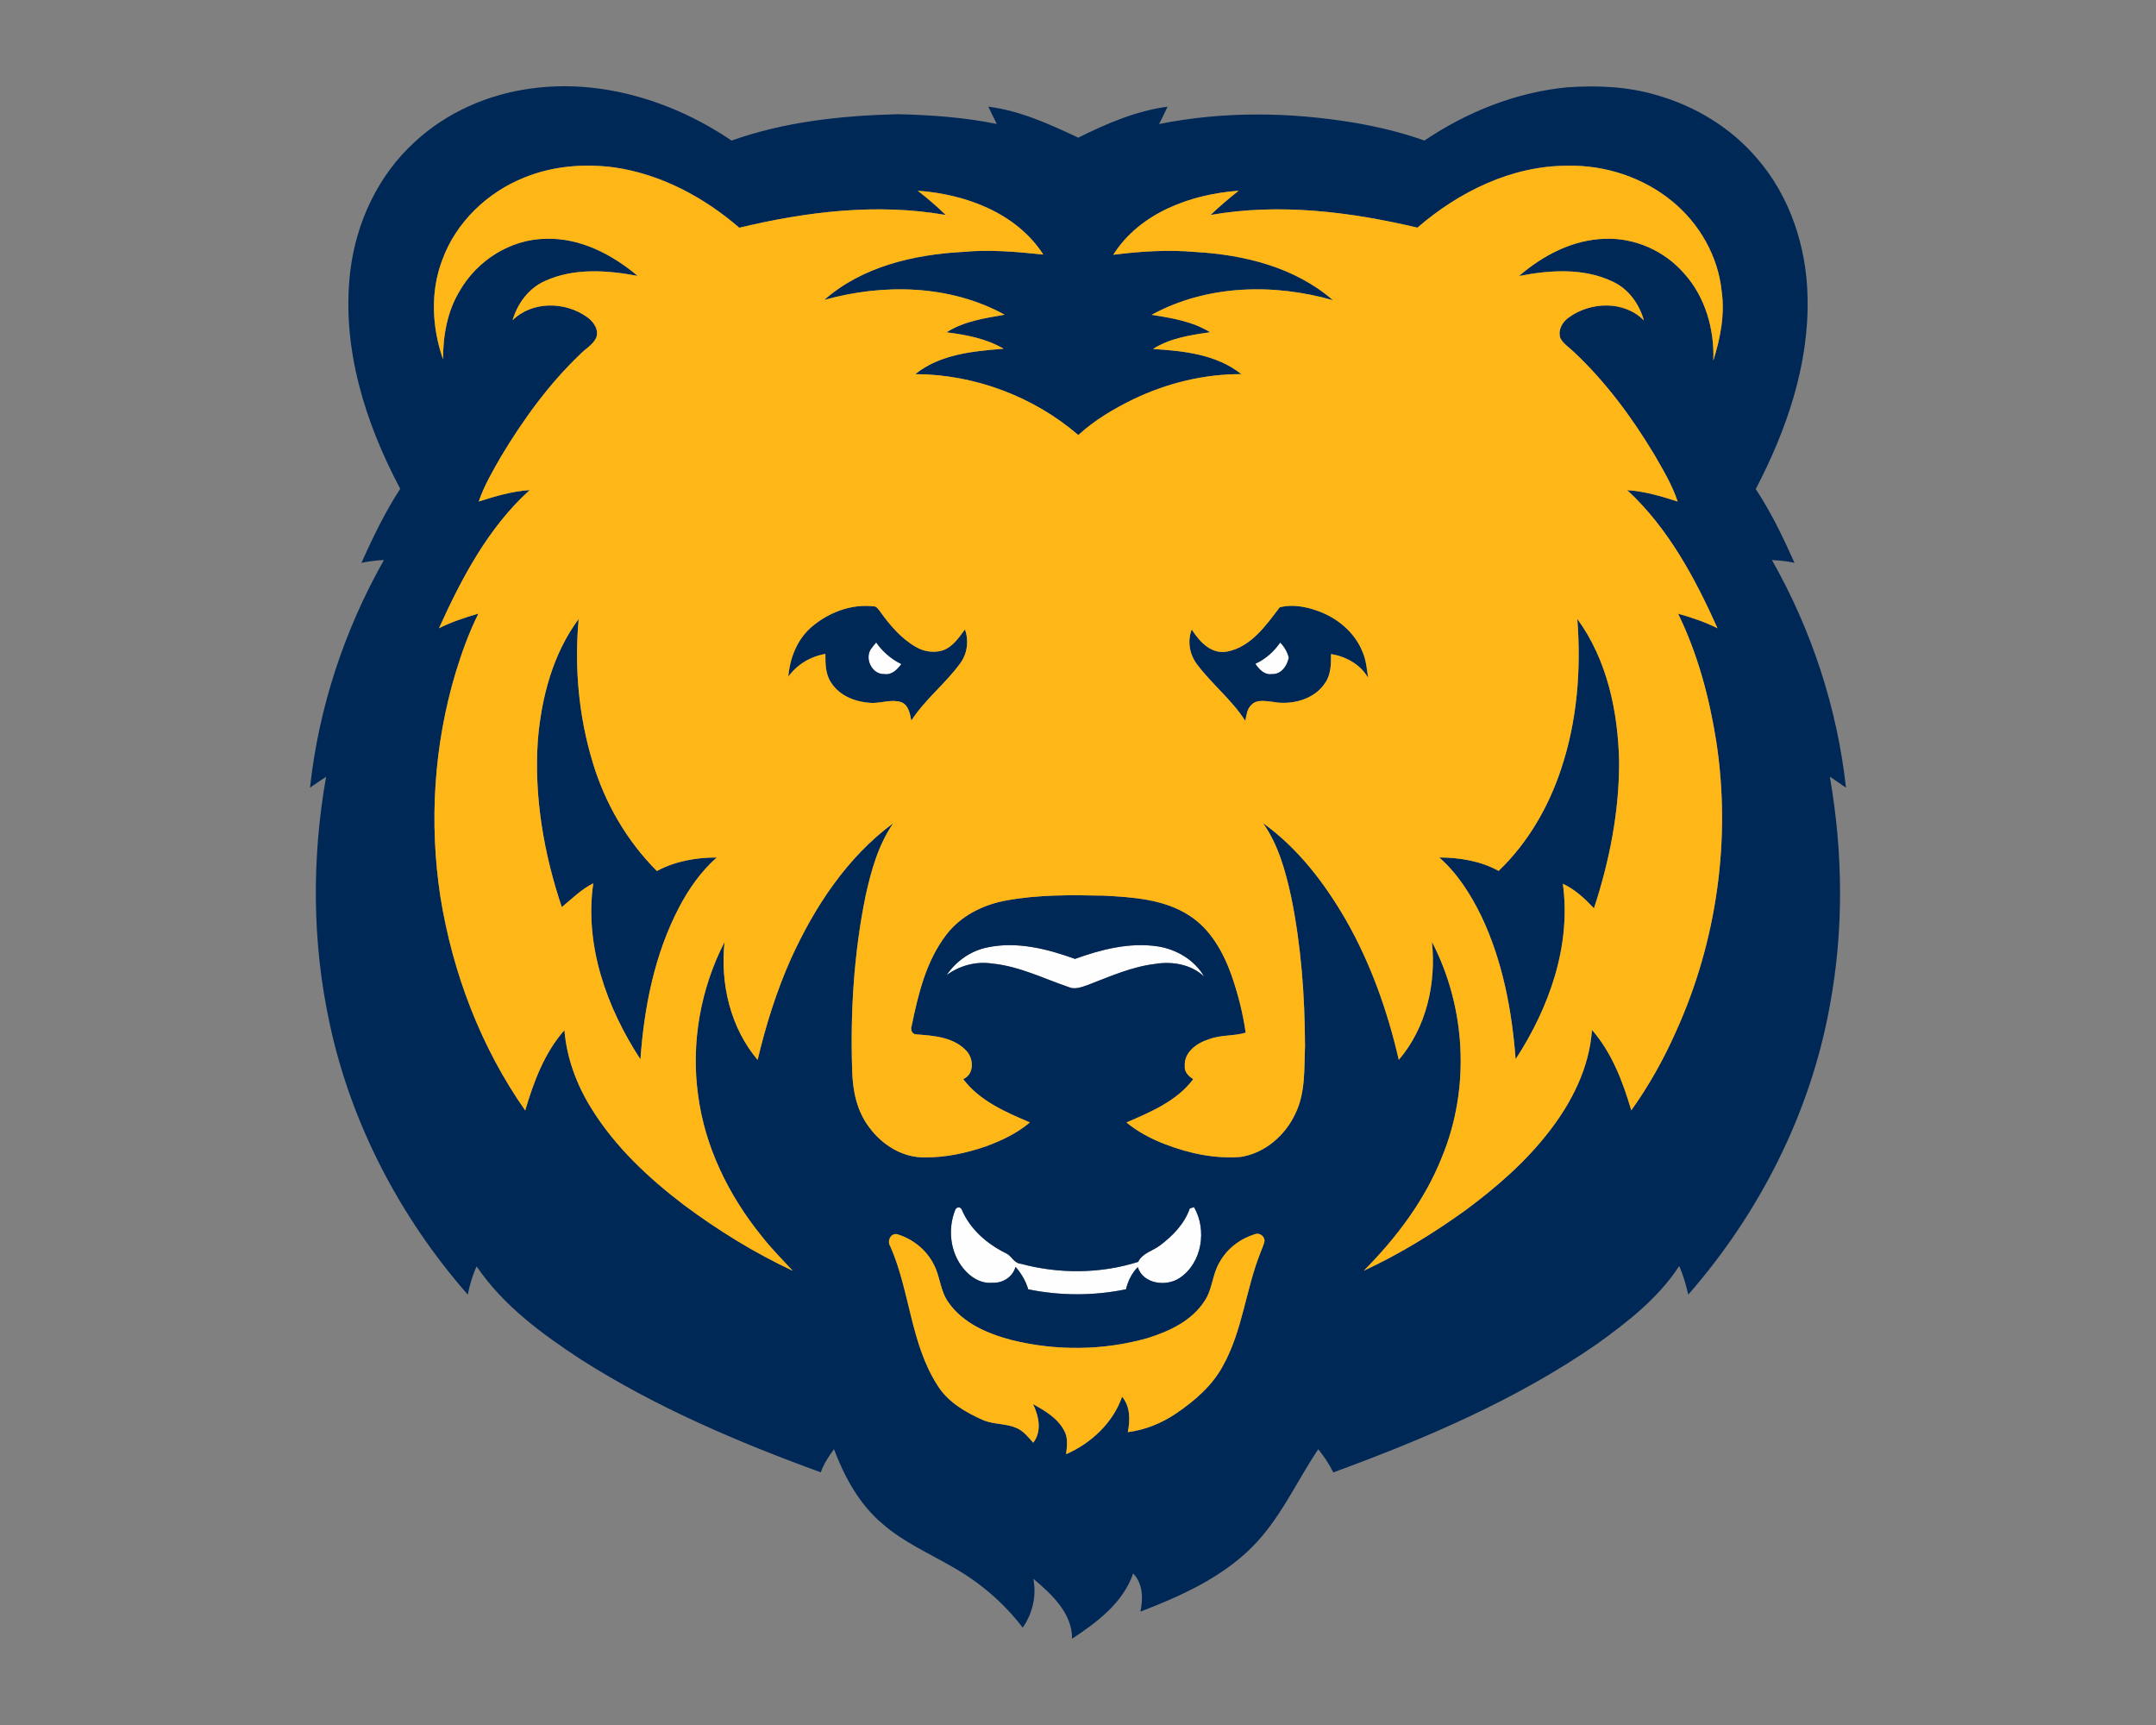 <?xml version="1.0" encoding="UTF-8"?>
<!DOCTYPE svg PUBLIC "-//W3C//DTD SVG 1.1//EN" "http://www.w3.org/Graphics/SVG/1.1/DTD/svg11.dtd">
<!-- Creator: CorelDRAW -->
<svg xmlns="http://www.w3.org/2000/svg" xml:space="preserve" width="2000px" height="1600px" version="1.1" style="shape-rendering:geometricPrecision; text-rendering:geometricPrecision; image-rendering:optimizeQuality; fill-rule:evenodd; clip-rule:evenodd"
viewBox="0 0 2000 1600"
 xmlns:xlink="http://www.w3.org/1999/xlink">
 <rect x="0" y="0" width="2000" height="1600" fill="#808080" stroke="none"/>
 <defs>
  <style type="text/css">
   <![CDATA[
    .fil1 {fill:#002856}
    .fil0 {fill:#FEFEFE}
    .fil2 {fill:#FFB617}
   ]]>
  </style>
 </defs>
 <g id="Capa_x0020_1">
  <g id="Northern_x0020_Colorado_x0020_Bears.cdr">
   <path class="fil0" d="M812.79 595.93c5.96,8.58 13.96,15.43 23.32,20.04 -3.71,5.03 -8.78,10.28 -15.7,9.26 -11.32,0.44 -18.48,-13.87 -12.6,-23.09 1.53,-2.18 3.3,-4.18 4.98,-6.21zm73.39 526.14l0 0c1.29,-2.9 4.91,-2.95 6.09,0.07 7.72,18.27 23.78,32 41.35,40.51 4.98,2.58 7.16,9.08 13.35,9.56 35.41,9.51 73.81,9.34 108.82,-1.77 4.03,-8.28 13.58,-10.13 20.35,-15.32 11.8,-8.89 22.6,-19.96 27.54,-34.19 0.98,-0.31 2.95,-0.95 3.93,-1.27 12.21,21 7.52,51.84 -13.32,65.71 -12.44,8.31 -33.74,5.71 -38.87,-10.05 -5.57,5.67 -9.06,12.88 -10.93,20.54 -29.78,6.17 -60.84,6.13 -90.65,0.04 -2.36,-7.76 -6.41,-14.83 -11.81,-20.87 -2.58,9.55 -12.11,15.39 -21.72,14.77 -10.55,0.97 -20.17,-5.24 -26.57,-13.13 -12.33,-14.99 -14.83,-36.8 -7.56,-54.6zm30.08 -243.37l0 0c27.31,-5.71 55.28,1.45 80.97,10.71 24.27,-8.78 50.36,-15.45 76.32,-11.67 17.59,2.62 34.47,12.51 43.49,28.08 -11.82,-11.21 -29.29,-14.35 -44.95,-11.81 -22.03,2.53 -42.44,11.71 -62.94,19.56 -5.71,1.95 -11.9,4.61 -17.84,1.97 -23.3,-7.95 -45.86,-19.31 -70.69,-21.78 -14.92,-2.33 -30.41,1.76 -42.51,10.69 8.86,-13.06 22.57,-22.7 38.15,-25.75zm248.25 -263.02l0 0c9.41,-4.28 17.17,-11.24 23.05,-19.69 3.84,3.91 6.63,8.6 7.96,13.94 -1.48,7.66 -6.94,15.72 -15.64,15.3 -6.96,1.02 -11.86,-4.4 -15.37,-9.55z"/>
   <path class="fil1" d="M1187.08 563.34c11.28,-3.05 23.6,-0.81 34.52,3.04 18.69,6.37 35.45,20.18 42.62,38.92 3.15,7.41 3.77,15.49 4.88,23.38 -7.13,-12.46 -20.52,-19.73 -34.35,-22.01 0,9.09 0,18.79 -5.38,26.6 -10.3,15.91 -31.53,21.06 -49.31,17.63 -6.37,-0.58 -14.45,-2.41 -19.31,3.01 -4.05,3.8 -4.47,9.64 -5.56,14.75 -12.22,-19.23 -30.37,-33.56 -44.09,-51.57 -7.46,-9.34 -9.97,-21.93 -5.61,-33.19 7.16,11.2 18.23,23.37 33.06,20.4 22.01,-4.32 35.8,-24.22 48.53,-40.96zm276.09 10.72l0 0c27.76,38.01 37.77,85.94 38.81,132.23 0.13,46.33 -8.91,92.29 -23.34,136.19 -8.45,-8.95 -17.57,-17.53 -28.87,-22.74 7.91,57.46 -12.73,115.05 -43.8,162.71 -3.48,-45.5 -12.12,-91.27 -31.83,-132.72 -9.83,-20.13 -22.08,-39.54 -39.03,-54.41 18.95,0.1 38.32,3.22 55.08,12.48 27.06,-25.94 46.38,-59.27 58.03,-94.76 14.91,-44.59 18.58,-92.29 14.95,-138.98zm-964.28 113l0 0c3.28,-39.86 13.81,-80.37 37.9,-112.92 -4.07,44.61 0,90.16 13.06,133.08 11.32,37.76 31.63,72.75 59.5,100.68 16.99,-9.13 36.37,-12.58 55.51,-12.54 -14.58,12.96 -25.98,29.09 -34.95,46.33 -22.72,43.41 -32.37,92.4 -35.82,140.89 -31.17,-47.75 -52.11,-105.65 -43.74,-163.26 -11.07,5.51 -19.77,14.29 -29.18,22.08 -16.67,-49.47 -25.79,-102.07 -22.28,-154.34zm-6.27 -604.96l0 0c-39.69,5.27 -78.11,22.03 -107.62,49.3 -34.27,31.01 -54.91,75.35 -60.16,120.97 -8.12,69.99 13.85,139.79 46.43,201.01 -14.18,21.68 -25.38,45.15 -36.03,68.72 6.88,-1.52 13.87,-2.35 20.91,-2.64 -36.65,64.82 -60.6,137.05 -68.57,211.15 4.9,-3.47 9.86,-6.81 14.91,-10.08 -13.31,75.41 -13.04,153.39 3.2,228.32 19.83,93.33 65.5,180.37 128.22,251.97 1.85,-8.99 4.34,-17.86 8.24,-26.18 24.67,36.46 60.98,62.92 97.36,86.76 69.22,43.93 145.02,76.28 221.88,104.24 2.72,-7.9 7.39,-14.81 12.23,-21.5 9.85,26.07 23.72,51.53 45.4,69.59 19.13,16.68 42.6,26.86 64.3,39.54 25.31,14.15 47.78,33.32 65.37,56.43 9.2,-13.08 13.03,-29.68 9.83,-45.4 16.86,14.25 36.13,31.8 35.97,55.7 23.13,-15.26 47.3,-33.25 56.67,-60.54 9.22,9.43 9.26,23.28 6.77,35.39 37.13,-14.33 74.7,-31.13 103.3,-59.62 26.29,-26.13 41.22,-60.64 61.66,-91.03 5.31,6.71 10.17,13.79 13.93,21.52 85.19,-31.22 169.63,-67.23 244.54,-119.04 28.49,-20.48 57.01,-42.68 76.36,-72.42 3.72,8.54 6.3,17.49 8.39,26.54 66.17,-75.67 113.31,-168.5 131.25,-267.67 13.13,-70.17 12.32,-142.51 0.09,-212.72 5.02,3.32 10.01,6.73 14.97,10.22 -8.16,-74.08 -31.92,-146.33 -68.68,-211.13 7.04,0.23 14.02,1.11 20.92,2.54 -10.53,-23.53 -21.71,-46.9 -35.95,-68.41 28.55,-54.64 49.47,-115.2 48.07,-177.52 -0.79,-46.75 -16.19,-94.12 -47.22,-129.61 -24.16,-28.25 -57.28,-48.22 -92.92,-58.32 -26.81,-7.97 -55.09,-9.11 -82.84,-7.2 -47.51,4.59 -93.02,22.84 -132.45,49.4 -21.06,-7.58 -42.91,-12.73 -64.94,-16.53 -59.88,-9.99 -121.58,-10.78 -181.2,1.21 2.76,-5.3 5.34,-10.7 7.87,-16.12 -29.22,3.93 -56.63,15.68 -82.8,28.74 -26.66,-12.5 -53.95,-25.02 -83.46,-28.74 2.53,5.38 5.21,10.72 7.85,16.05 -30.18,-6.18 -60.96,-8.3 -91.69,-9.07 -52.13,1.31 -104.9,6.87 -154.31,24.46 -54.07,-36.55 -120.61,-57.29 -186.05,-48.28zm-6.21 82.59l0 0c-34.35,13.67 -63.43,41.47 -76.16,76.47 -11.21,29.49 -9.59,62.57 0.71,92.08 0.06,-21.81 3.84,-44.15 15.26,-63.05 16.2,-28.54 47.46,-48.55 80.6,-48.7 31.59,-0.89 61.08,14.52 84.67,34.39 -28.28,-5.29 -59.04,-7.5 -85.89,4.72 -15.12,6.75 -25.57,20.85 -30.12,36.48 18.28,-18.21 49.31,-17.46 69.43,-2.76 5.81,4.2 11.01,11.63 8.1,19.05 -3.09,6.5 -9.8,10.03 -14.68,15.03 -29.1,27.81 -52.94,60.66 -73.58,95.1 -7.71,13.43 -15.62,26.93 -20.67,41.66 15.41,-4.88 31.07,-9.54 47.31,-10.6 -38.42,34.73 -63.09,81.56 -84.17,128.14 11.65,-5.86 24.09,-9.91 36.57,-13.54 -8.84,17.65 -15.49,36.28 -21.24,55.12 -20,66.99 -24.61,138.41 -14.02,207.48 11.36,70.68 37.49,139.5 78.67,198.23 7.87,-26.52 17.79,-53.41 36.38,-74.45 2.12,25.79 11.34,50.63 24.98,72.5 22.04,35.68 53.11,64.73 86.29,89.92 31.47,23.41 65.05,44.09 100.56,60.77 -9.86,-10.61 -20.1,-20.91 -29.01,-32.36 -30.45,-37.57 -52.65,-82.72 -58.86,-131 -6.66,-48.26 2.35,-98.38 24.59,-141.66 -4.17,38.55 5.36,79.42 30.68,109.41 7.56,-32.02 17.42,-63.57 30.81,-93.64 21.87,-48.14 51.99,-94.2 95.02,-125.94 -13.9,20.07 -20.5,43.97 -25.71,67.52 -10.84,53.14 -14.19,107.66 -12.42,161.8 0.45,18.67 4.32,37.94 16.01,53.02 11.86,16.13 31.01,28.14 51.48,27.62 19.17,0.21 38.19,-3.93 56.28,-10.09 14.68,-5.38 29.12,-12.17 41.12,-22.33 -22.63,-9.57 -46.64,-20 -61.91,-40.16 10.78,-4.61 9.85,-20.05 2.14,-27.08 -11.9,-12.09 -29.99,-13.21 -45.89,-14.44 -3.85,-0.16 -5.32,-4.63 -4.07,-7.76 6.08,-29.5 13.41,-60.15 32.06,-84.51 13.33,-17.53 34,-27.91 55.35,-31.83 29.92,-5.59 60.6,-5.18 90.92,-4.55 27.06,1.45 55.84,3.26 79.24,18.44 19.51,12.48 31.3,33.58 38.97,54.85 6.12,17.44 10.71,35.47 13.35,53.78 -11.07,3.37 -23.05,1.89 -33.96,6.09 -11,3.3 -23.34,11.88 -22.53,24.75 -0.64,5.57 3.55,9.56 7.81,12.32 -15.16,20.29 -39.4,30.44 -61.95,40.16 10.59,8.66 22.78,15.14 35.53,20.04 22.33,8.62 46.44,13.86 70.47,11.9 22.32,-3.42 41.24,-19.83 50.63,-39.99 9.66,-19.61 8.16,-42.08 9.03,-63.3 -0.23,-45.94 -3.53,-92.03 -12.69,-137.11 -5.23,-24.11 -11.83,-48.74 -26.23,-69.18 32.42,23.24 57.09,55.64 76.91,89.9 23.01,40.31 38.6,84.51 49.01,129.66 25.58,-29.93 34.83,-70.97 30.71,-109.55 31.76,61.16 35.64,136.11 9.25,199.88 -15.89,40 -42.31,74.91 -72.48,105.28 33.24,-15.39 64.62,-34.71 94.32,-56.1 28.45,-21.04 55.51,-44.46 77.24,-72.54 21.33,-27.27 37.77,-59.75 40.16,-94.76 18.48,21.18 28.64,48.03 36.47,74.64 16.34,-22.89 30.13,-47.52 41.51,-73.21 37.93,-83.75 51.28,-178.41 37.28,-269.31 -6.46,-40.68 -17.24,-81.06 -35.37,-118.17 12.55,3.47 24.9,7.69 36.56,13.5 -20.9,-46.6 -45.8,-93.04 -83.74,-128.07 16.05,1.01 31.57,5.65 46.79,10.55 -5.07,-15.39 -13.52,-29.35 -21.54,-43.32 -20.85,-34.73 -45.19,-67.71 -74.8,-95.49 -4.26,-4.22 -9.87,-7.44 -12.56,-12.96 -2.37,-7.46 2.05,-14.98 8.11,-19.13 20.17,-14.56 51.43,-15.66 69.49,2.99 -4.32,-15.28 -14.18,-29.22 -28.84,-36.03 -27.02,-12.96 -58.42,-10.86 -87.06,-5.23 22.28,-19.23 50.13,-33.9 80.08,-34.54 27.47,-1.02 54.87,11.23 72.89,31.92 19.84,21.81 28.39,51.96 27.31,81.03 6.48,-20.74 10.86,-42.75 7.69,-64.52 -3.33,-32.34 -20.58,-62.41 -45.55,-82.97 -27.08,-22.38 -62.49,-34.01 -97.52,-33.22 -51.71,-0.05 -100.64,24.21 -139.16,57.42 -62.56,-14.75 -128.04,-22.97 -191.85,-11.76 8.3,-7.93 17,-15.38 26.04,-22.47 -44.2,3.2 -91.61,20.4 -116.3,59.38 25.31,-3.2 50.98,-4.84 76.44,-2.56 45.36,2.56 92.38,14.29 127.37,44.72 -55.14,-15.79 -117.11,-14.4 -168.22,13.56 18.65,2.9 37.93,6.06 54.27,16.17 -18.25,2.58 -37.15,5.4 -53,15.5 28.39,1.76 58.9,4.92 81.95,23.34 -34.54,-0.15 -68.87,8.29 -99.95,23.16 -18.34,8.95 -36.2,19.43 -51.28,33.33 -41.62,-35.78 -96.36,-56.34 -151.27,-56.49 23.05,-18.55 53.58,-21.29 81.93,-23.57 -16.1,-9.45 -34.66,-12.92 -52.92,-15.22 16.14,-10.33 35.43,-13.11 53.94,-16.33 -50.84,-27.89 -112.46,-29.05 -167.39,-13.72 35.14,-30.91 82.92,-42.08 128.57,-44.53 24.88,-2.35 49.89,-0.15 74.66,2.45 -25.09,-38.77 -72.21,-56.03 -116.5,-59.21 9.07,7.02 17.79,14.46 25.98,22.51 -63.68,-11.21 -129.14,-3.11 -191.52,11.82 -32.86,-28.39 -72.83,-49.78 -116.18,-55.99 -27.91,-3.65 -56.98,-1.29 -83.19,9.45zm429.85 714.01l0 0c27.31,-5.71 55.28,1.45 80.97,10.71 24.27,-8.78 50.36,-15.45 76.32,-11.67 17.59,2.62 34.47,12.51 43.49,28.08 -11.82,-11.21 -29.29,-14.35 -44.95,-11.81 -22.03,2.53 -42.44,11.71 -62.94,19.56 -5.71,1.95 -11.9,4.61 -17.84,1.97 -23.3,-7.95 -45.86,-19.31 -70.69,-21.78 -14.92,-2.33 -30.41,1.76 -42.51,10.69 8.86,-13.06 22.57,-22.7 38.15,-25.75zm-30.08 243.37l0 0c1.29,-2.9 4.91,-2.95 6.09,0.07 7.72,18.27 23.78,32 41.35,40.51 4.98,2.58 7.16,9.08 13.35,9.56 35.41,9.51 73.81,9.34 108.82,-1.77 4.03,-8.28 13.58,-10.13 20.35,-15.32 11.8,-8.89 22.6,-19.96 27.54,-34.19 0.98,-0.31 2.95,-0.95 3.93,-1.27 12.21,21 7.52,51.84 -13.32,65.71 -12.44,8.31 -33.74,5.71 -38.87,-10.05 -5.57,5.67 -9.06,12.88 -10.93,20.54 -29.78,6.17 -60.84,6.13 -90.65,0.04 -2.36,-7.76 -6.41,-14.83 -11.81,-20.87 -2.58,9.55 -12.11,15.39 -21.72,14.77 -10.55,0.97 -20.17,-5.24 -26.57,-13.13 -12.33,-14.99 -14.83,-36.8 -7.56,-54.6zm-60.31 33.88l0 0c-3.28,-4.74 0.44,-12.63 6.61,-11.11 14.35,4.4 27.06,14.51 33.77,28.05 5.89,11.11 5.96,24.55 13.45,34.93 13.48,19.52 36.58,29.29 58.76,35.12 41.24,10.22 85.22,9.82 126.14,-1.81 20.18,-6.27 41.12,-16.11 52.89,-34.53 7.31,-10.82 7.08,-24.67 13.83,-35.76 6.75,-12.44 18.8,-21.64 32.19,-25.9 4.3,-1.99 9.43,1.16 9.56,5.92 -0.65,3.51 -2.21,6.75 -3.47,10.09 -13.98,34.56 -16.82,73.08 -35.18,105.96 -9.95,18.5 -26.29,32.44 -43.39,44.11 -13.39,9.05 -28.72,15.32 -44.81,17.36 2.2,-11.17 2.41,-23.68 -5.3,-32.9 -8.53,24.38 -28.62,43.07 -51.94,53.35 0.83,-7.37 2.06,-15.45 -1.95,-22.17 -6.17,-11.47 -17.82,-18.22 -28.78,-24.37 5.38,11.07 8.51,25.36 0.2,35.87 -4.52,-5.07 -8.88,-10.74 -15.26,-13.56 -9.64,-4.3 -20.62,-3.3 -30.42,-7.06 -16.72,-7.35 -33.52,-16.89 -43.33,-32.92 -24.83,-38.9 -25.29,-87.08 -43.57,-128.67zm-73.55 -573.98l0 0c15.72,-13.6 36.88,-21.97 57.83,-19.58 3.02,-0.21 4.53,2.64 6.17,4.65 9.08,12.77 19.54,25.15 33.31,33.02 7.33,4.34 16.45,5.71 24.65,3.28 9.45,-3.17 15.23,-11.9 20.85,-19.56 3.85,10.76 2.21,22.82 -4.75,31.96 -13.67,18.65 -32.38,33.08 -44.98,52.63 -1.33,-6.28 -2.45,-14.27 -9.2,-17.03 -8.5,-2.87 -17.37,0.45 -25.98,0.68 -14.83,-0.21 -30.78,-5.75 -39.15,-18.71 -5.34,-7.85 -5.5,-17.65 -5.4,-26.77 -13.75,2.37 -26.23,9.74 -34.41,21.14 1.41,-17.09 8.04,-34.18 21.06,-45.71zm60.47 13.96l0 0c5.96,8.58 13.96,15.43 23.32,20.04 -3.71,5.03 -8.78,10.28 -15.7,9.26 -11.32,0.44 -18.48,-13.87 -12.6,-23.09 1.53,-2.18 3.3,-4.18 4.98,-6.21zm351.72 19.75l0 0c3.51,5.15 8.41,10.57 15.37,9.55 8.7,0.42 14.16,-7.64 15.64,-15.3 -1.33,-5.34 -4.12,-10.03 -7.96,-13.94 -5.88,8.45 -13.64,15.41 -23.05,19.69z"/>
   <path class="fil2" d="M486.41 164.69c26.21,-10.74 55.28,-13.1 83.19,-9.45 43.35,6.21 83.32,27.6 116.18,55.99 62.38,-14.93 127.84,-23.03 191.52,-11.82 -8.19,-8.05 -16.91,-15.49 -25.98,-22.51 44.29,3.18 91.41,20.44 116.5,59.21 -24.77,-2.6 -49.78,-4.8 -74.66,-2.45 -45.65,2.45 -93.43,13.62 -128.57,44.53 54.93,-15.33 116.55,-14.17 167.39,13.72 -18.51,3.22 -37.8,6 -53.94,16.33 18.26,2.3 36.82,5.77 52.92,15.22 -28.35,2.28 -58.88,5.02 -81.93,23.57 54.91,0.15 109.65,20.71 151.27,56.49 15.08,-13.9 32.94,-24.38 51.28,-33.33 31.08,-14.87 65.41,-23.31 99.95,-23.16 -23.05,-18.42 -53.56,-21.58 -81.95,-23.34 15.85,-10.1 34.75,-12.92 53,-15.5 -16.34,-10.11 -35.62,-13.27 -54.27,-16.17 51.11,-27.96 113.08,-29.35 168.22,-13.56 -34.99,-30.43 -82.01,-42.16 -127.37,-44.72 -25.46,-2.28 -51.13,-0.64 -76.44,2.56 24.69,-38.98 72.1,-56.18 116.3,-59.38 -9.04,7.09 -17.74,14.54 -26.04,22.47 63.81,-11.21 129.29,-2.99 191.85,11.76 38.52,-33.21 87.45,-57.47 139.16,-57.42 35.03,-0.79 70.44,10.84 97.52,33.22 24.97,20.56 42.22,50.63 45.55,82.97 3.17,21.77 -1.21,43.78 -7.69,64.52 1.08,-29.07 -7.47,-59.22 -27.31,-81.03 -18.02,-20.69 -45.42,-32.94 -72.89,-31.92 -29.95,0.64 -57.8,15.31 -80.08,34.54 28.64,-5.63 60.04,-7.73 87.06,5.23 14.66,6.81 24.52,20.75 28.84,36.03 -18.06,-18.65 -49.32,-17.55 -69.49,-2.99 -6.06,4.15 -10.48,11.67 -8.11,19.13 2.69,5.52 8.3,8.74 12.56,12.96 29.61,27.78 53.95,60.76 74.8,95.49 8.02,13.97 16.47,27.93 21.54,43.32 -15.22,-4.9 -30.74,-9.54 -46.79,-10.55 37.94,35.03 62.84,81.47 83.74,128.07 -11.66,-5.81 -24.01,-10.03 -36.56,-13.5 18.13,37.11 28.91,77.49 35.37,118.17 14,90.9 0.65,185.56 -37.28,269.31 -11.38,25.69 -25.17,50.32 -41.51,73.21 -7.83,-26.61 -17.99,-53.46 -36.47,-74.64 -2.39,35.01 -18.83,67.49 -40.16,94.76 -21.73,28.08 -48.79,51.5 -77.24,72.54 -29.7,21.39 -61.08,40.71 -94.32,56.1 30.17,-30.37 56.59,-65.28 72.48,-105.28 26.39,-63.77 22.51,-138.72 -9.25,-199.88 4.12,38.58 -5.13,79.62 -30.71,109.55 -10.41,-45.15 -26,-89.35 -49.01,-129.66 -19.82,-34.26 -44.49,-66.66 -76.91,-89.9 14.4,20.44 21,45.07 26.23,69.18 9.16,45.08 12.46,91.17 12.69,137.11 -0.87,21.22 0.63,43.69 -9.03,63.3 -9.39,20.16 -28.31,36.57 -50.63,39.99 -24.03,1.96 -48.14,-3.28 -70.47,-11.9 -12.75,-4.9 -24.94,-11.38 -35.53,-20.04 22.55,-9.72 46.79,-19.87 61.95,-40.16 -4.26,-2.76 -8.45,-6.75 -7.81,-12.32 -0.81,-12.87 11.53,-21.45 22.53,-24.75 10.91,-4.2 22.89,-2.72 33.96,-6.09 -2.64,-18.31 -7.23,-36.34 -13.35,-53.78 -7.67,-21.27 -19.46,-42.37 -38.97,-54.85 -23.4,-15.18 -52.18,-16.99 -79.24,-18.44 -30.32,-0.63 -61,-1.04 -90.92,4.55 -21.35,3.92 -42.02,14.3 -55.35,31.83 -18.65,24.36 -25.98,55.01 -32.06,84.51 -1.25,3.13 0.22,7.6 4.07,7.76 15.9,1.23 33.99,2.35 45.89,14.44 7.71,7.03 8.64,22.47 -2.14,27.08 15.27,20.16 39.28,30.59 61.91,40.16 -12,10.16 -26.44,16.95 -41.12,22.33 -18.09,6.16 -37.11,10.3 -56.28,10.09 -20.47,0.52 -39.62,-11.49 -51.48,-27.62 -11.69,-15.08 -15.56,-34.35 -16.01,-53.02 -1.77,-54.14 1.58,-108.66 12.42,-161.8 5.21,-23.55 11.81,-47.45 25.71,-67.52 -43.03,31.74 -73.15,77.8 -95.02,125.94 -13.39,30.07 -23.25,61.62 -30.81,93.64 -25.32,-29.99 -34.85,-70.86 -30.68,-109.41 -22.24,43.28 -31.25,93.4 -24.59,141.66 6.21,48.28 28.41,93.43 58.86,131 8.91,11.45 19.15,21.75 29.01,32.36 -35.51,-16.68 -69.09,-37.36 -100.56,-60.77 -33.18,-25.19 -64.25,-54.24 -86.29,-89.92 -13.64,-21.87 -22.86,-46.71 -24.98,-72.5 -18.59,21.04 -28.51,47.93 -36.38,74.45 -41.18,-58.73 -67.31,-127.55 -78.67,-198.23 -10.59,-69.07 -5.98,-140.49 14.02,-207.48 5.75,-18.84 12.4,-37.47 21.24,-55.12 -12.48,3.63 -24.92,7.68 -36.57,13.54 21.08,-46.58 45.75,-93.41 84.17,-128.14 -16.24,1.06 -31.9,5.72 -47.31,10.6 5.05,-14.73 12.96,-28.23 20.67,-41.66 20.64,-34.44 44.48,-67.29 73.58,-95.1 4.88,-5 11.59,-8.53 14.68,-15.03 2.91,-7.42 -2.29,-14.85 -8.1,-19.05 -20.12,-14.7 -51.15,-15.45 -69.43,2.76 4.55,-15.63 15,-29.73 30.12,-36.48 26.85,-12.22 57.61,-10.01 85.89,-4.72 -23.59,-19.87 -53.08,-35.28 -84.67,-34.39 -33.14,0.15 -64.4,20.16 -80.6,48.7 -11.42,18.9 -15.2,41.24 -15.26,63.05 -10.3,-29.51 -11.92,-62.59 -0.71,-92.08 12.73,-35 41.81,-62.8 76.16,-76.47zm339.46 991.26l0 0c18.28,41.59 18.74,89.77 43.57,128.67 9.81,16.03 26.61,25.57 43.33,32.92 9.8,3.76 20.78,2.76 30.42,7.06 6.38,2.82 10.74,8.49 15.26,13.56 8.31,-10.51 5.18,-24.8 -0.2,-35.87 10.96,6.15 22.61,12.9 28.78,24.37 4.01,6.72 2.78,14.8 1.95,22.17 23.32,-10.28 43.41,-28.97 51.94,-53.35 7.71,9.22 7.5,21.73 5.3,32.9 16.09,-2.04 31.42,-8.31 44.81,-17.36 17.1,-11.67 33.44,-25.61 43.39,-44.11 18.36,-32.88 21.2,-71.4 35.18,-105.96 1.26,-3.34 2.82,-6.58 3.47,-10.09 -0.13,-4.76 -5.26,-7.91 -9.56,-5.92 -13.39,4.26 -25.44,13.46 -32.19,25.9 -6.75,11.09 -6.52,24.94 -13.83,35.76 -11.77,18.42 -32.71,28.26 -52.89,34.53 -40.92,11.63 -84.9,12.03 -126.14,1.81 -22.18,-5.83 -45.28,-15.6 -58.76,-35.12 -7.49,-10.38 -7.56,-23.82 -13.45,-34.93 -6.71,-13.54 -19.42,-23.65 -33.77,-28.05 -6.17,-1.52 -9.89,6.37 -6.61,11.11zm-73.55 -573.98l0 0c-13.02,11.53 -19.65,28.62 -21.06,45.71 8.18,-11.4 20.66,-18.77 34.41,-21.14 -0.1,9.12 0.06,18.92 5.4,26.77 8.37,12.96 24.32,18.5 39.15,18.71 8.61,-0.23 17.48,-3.55 25.98,-0.68 6.75,2.76 7.87,10.75 9.2,17.03 12.6,-19.55 31.31,-33.98 44.98,-52.63 6.96,-9.14 8.6,-21.2 4.75,-31.96 -5.62,7.66 -11.4,16.39 -20.85,19.56 -8.2,2.43 -17.32,1.06 -24.65,-3.28 -13.77,-7.87 -24.23,-20.25 -33.31,-33.02 -1.64,-2.01 -3.15,-4.86 -6.17,-4.65 -20.95,-2.39 -42.11,5.98 -57.83,19.58zm434.76 -18.63l0 0c-12.73,16.74 -26.52,36.64 -48.53,40.96 -14.83,2.97 -25.9,-9.2 -33.06,-20.4 -4.36,11.26 -1.85,23.85 5.61,33.19 13.72,18.01 31.87,32.34 44.09,51.57 1.09,-5.11 1.51,-10.95 5.56,-14.75 4.86,-5.42 12.94,-3.59 19.31,-3.01 17.78,3.43 39.01,-1.72 49.31,-17.63 5.38,-7.81 5.38,-17.51 5.38,-26.6 13.83,2.28 27.22,9.55 34.35,22.01 -1.11,-7.89 -1.73,-15.97 -4.88,-23.38 -7.17,-18.74 -23.93,-32.55 -42.62,-38.92 -10.92,-3.85 -23.24,-6.09 -34.52,-3.04zm-688.19 123.72l0 0c-3.51,52.27 5.61,104.87 22.28,154.34 9.41,-7.79 18.11,-16.57 29.18,-22.08 -8.37,57.61 12.57,115.51 43.74,163.26 3.45,-48.49 13.1,-97.48 35.82,-140.89 8.97,-17.24 20.37,-33.37 34.95,-46.33 -19.14,-0.04 -38.52,3.41 -55.51,12.54 -27.87,-27.93 -48.18,-62.92 -59.5,-100.68 -13.06,-42.92 -17.13,-88.47 -13.06,-133.08 -24.09,32.55 -34.62,73.06 -37.9,112.92zm964.28 -113l0 0c3.63,46.69 -0.04,94.39 -14.95,138.98 -11.65,35.49 -30.97,68.82 -58.03,94.76 -16.76,-9.26 -36.13,-12.38 -55.08,-12.48 16.95,14.87 29.2,34.28 39.03,54.41 19.71,41.45 28.35,87.22 31.83,132.72 31.07,-47.66 51.71,-105.25 43.8,-162.71 11.3,5.21 20.42,13.79 28.87,22.74 14.43,-43.9 23.47,-89.86 23.34,-136.19 -1.04,-46.29 -11.05,-94.22 -38.81,-132.23z"/>
  </g>
 </g>
</svg>
